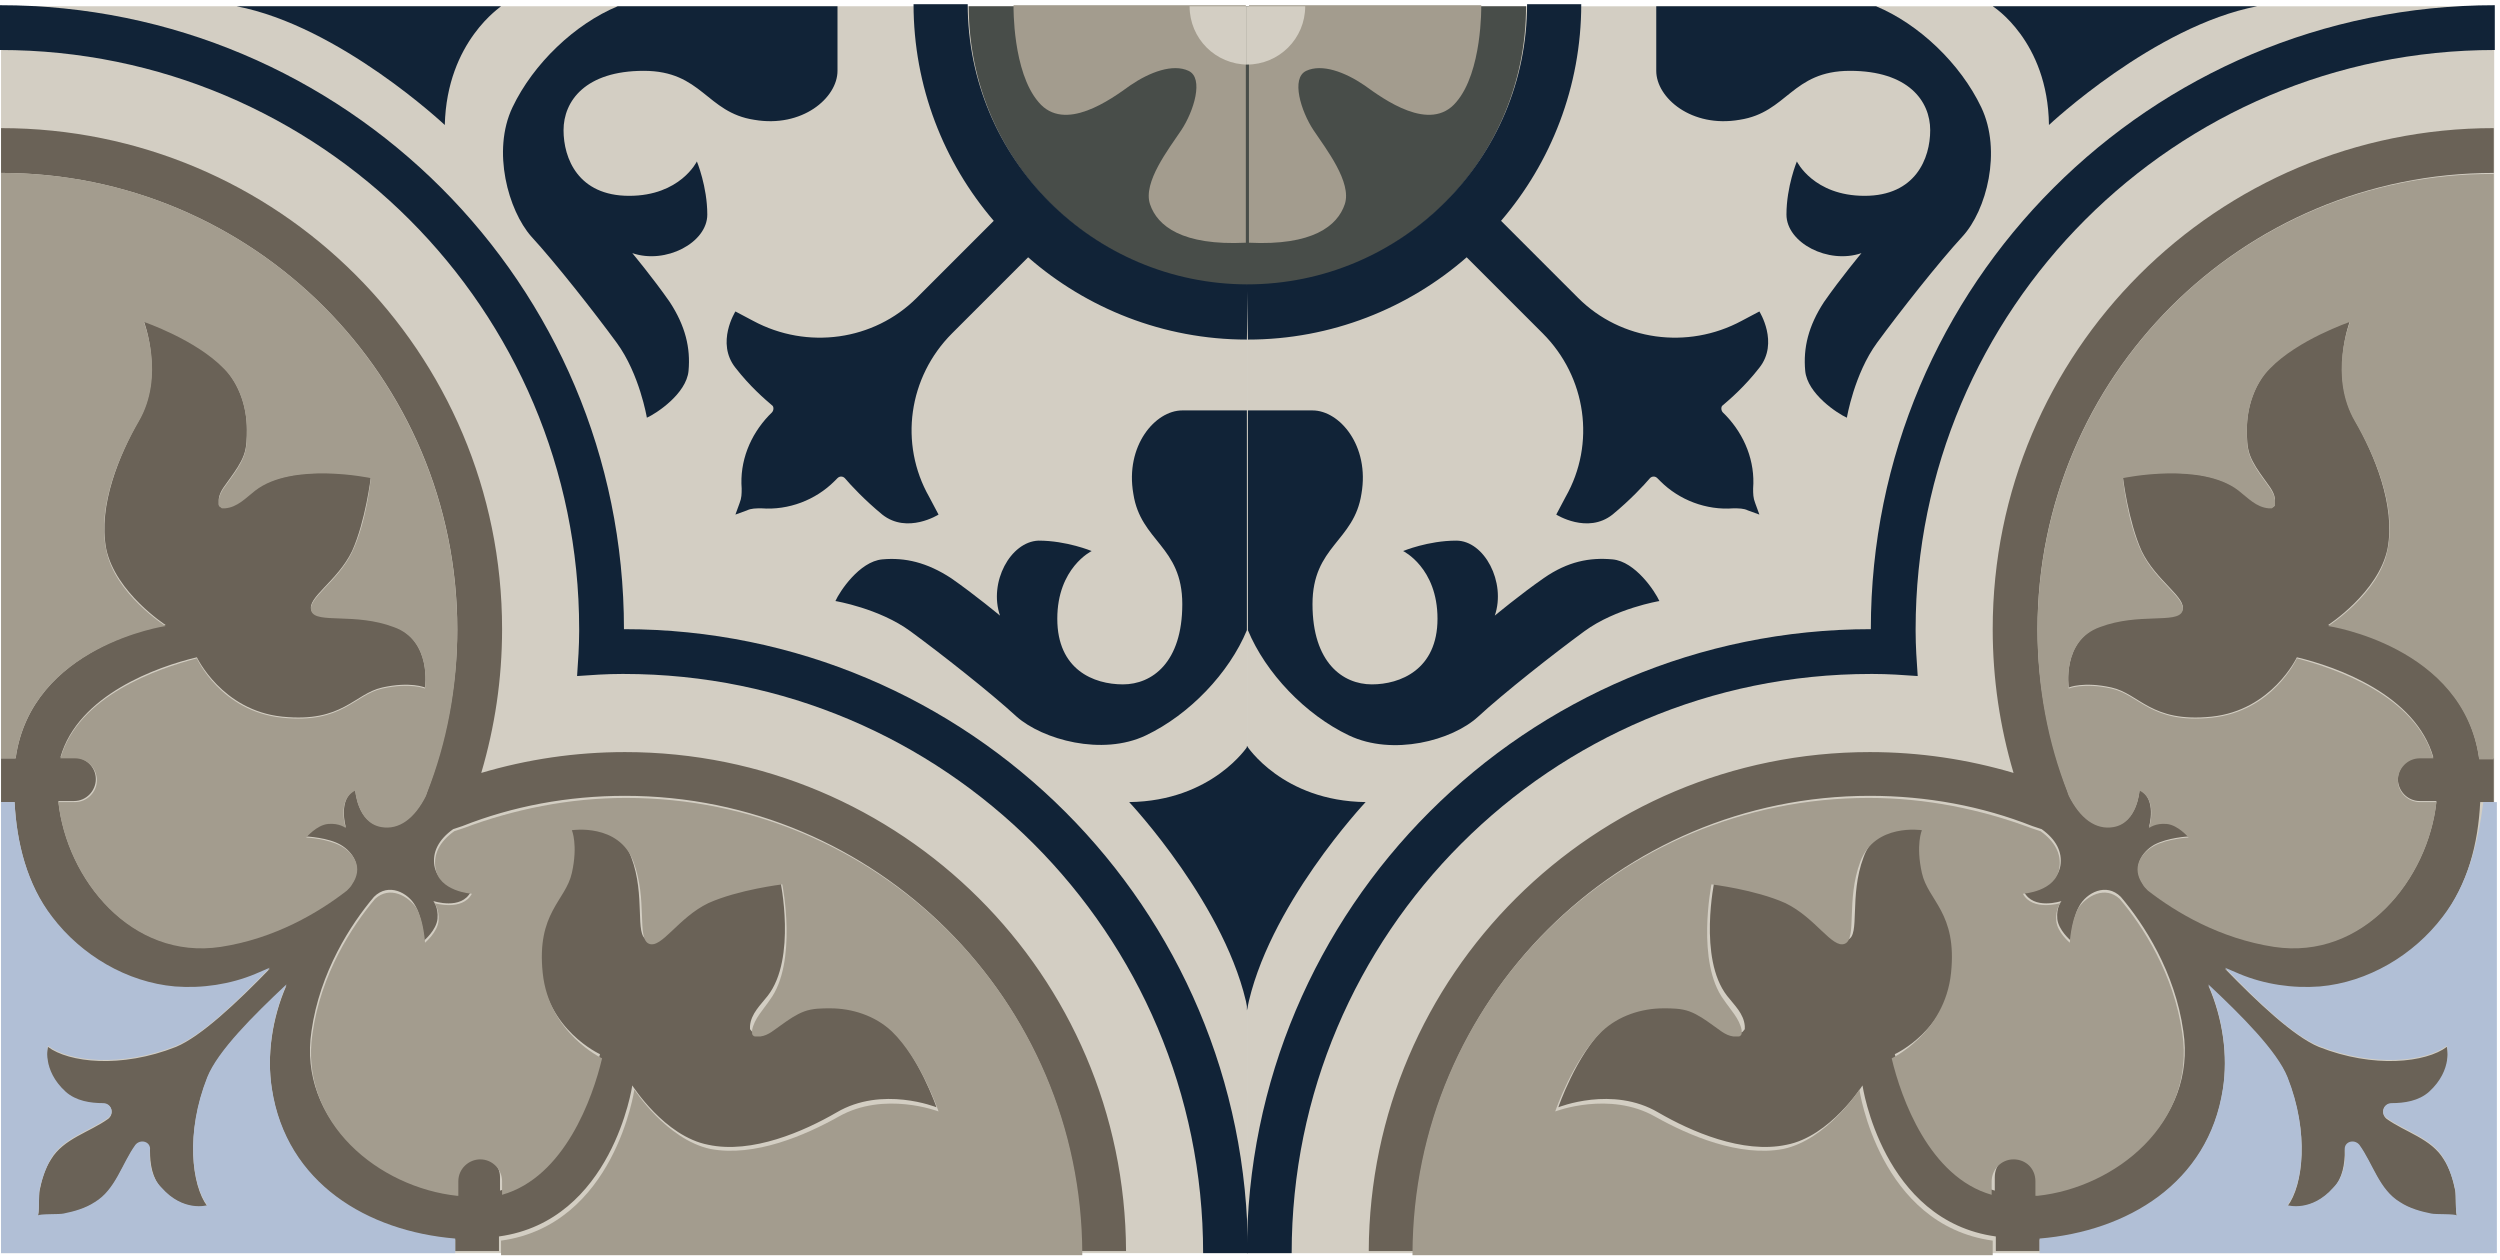 <svg width="240" height="121" viewBox="0 0 240 121" fill="none" xmlns="http://www.w3.org/2000/svg">
    <path d="M119.8 0.6H0.1V120.3H119.8V0.6Z" fill="#D3CEC3"/>
    <path d="M115.5 120.3C115.5 89.6 90.6 64.7 59.9 64.7C59.8 64.7 59.8 64.7 59.7 64.7C58.2 64.7 56.8 64.8 55.4 64.9C55.5 63.5 55.6 62 55.6 60.6C55.6 60.5 55.6 60.5 55.6 60.4C55.6 29.7 30.7 4.8 0 4.8V0.5C33.1 0.5 59.9 27.3 59.9 60.4C93 60.4 119.8 87.2 119.8 120.3H115.5Z" fill="#112337"/>
    <path d="M119.8 27.4C105 27.4 93 15.4 93 0.6H119.8V27.4Z" fill="#484D49"/>
    <path d="M97.3 0.6C97.3 0.6 97.2 6.9 99.7 9.8C102.2 12.8 106.7 9.5 108.5 8.2C110.4 6.9 112.6 6.1 114.1 6.8C115.6 7.5 114.6 10.7 113.4 12.5C112.2 14.3 109.7 17.5 110.4 19.6C111.1 21.7 113.5 23.6 119.6 23.3V0.5H97.3V0.6Z" fill="#A39C8E"/>
    <path d="M119.8 6.2C116.7 6.2 114.2 3.7 114.2 0.6H119.8V6.2Z" fill="#D3CEC3"/>
    <path d="M42.7 12C42.7 12 32.6 2.5 22.7 0.6H48.1C48.2 0.6 42.9 3.9 42.7 12Z" fill="#112337"/>
    <path d="M119.7 32.6C111.7 32.6 104.3 29.6 98.7 24.7L91.4 32C87.2 36.2 86.3 42.6 89.2 47.7L90.1 49.4C90.1 49.4 87.1 51.3 84.7 49.4C83 48 81.7 46.6 81.1 45.9C80.9 45.7 80.6 45.7 80.4 45.9L80.1 46.2C78.3 48 75.7 49 73.1 48.8C72.6 48.8 72.1 48.8 71.7 49L70.6 49.4L71 48.3C71.2 47.8 71.2 47.4 71.2 46.9C71 44.3 72 41.8 73.8 39.9L74.1 39.6C74.3 39.4 74.3 39 74.1 38.9C73.4 38.3 72 37.1 70.6 35.3C68.7 32.9 70.6 29.9 70.6 29.9L72.3 30.8C77.5 33.6 83.9 32.7 88 28.6L95.4 21.2C90.6 15.6 87.7 8.3 87.7 0.4H92.9C92.9 15.2 104.9 27.3 119.8 27.3L119.7 32.6Z" fill="#112337"/>
    <path d="M80.4 0.6C80.4 0.6 80.4 4.2 80.4 6.8C80.4 9.4 77 12.3 72.4 11.5C67.8 10.8 67.4 6.8 61.8 6.8C56.2 6.8 54.1 9.7 54.1 12.5C54.1 15.2 55.5 18.8 60.4 18.8C65.3 18.8 66.9 15.5 66.9 15.5C66.9 15.5 67.9 17.9 67.9 20.6C67.9 23.3 63.9 25.4 60.7 24.3C60.7 24.3 62.7 26.7 64.3 29C65.8 31.3 66.3 33.4 66.1 35.6C65.9 37.8 63 39.7 62.1 40.1C62.1 40.1 61.4 35.9 59.2 32.9C57 29.9 53.3 25.2 51 22.7C48.8 20.2 47.2 14.5 49.2 10.3C51.2 6.1 55.2 2.3 59.3 0.6H80.4Z" fill="#112337"/>
    <path d="M108.4 77C108.4 77 117.9 87.1 119.8 97V71.6C119.8 71.6 116.4 76.9 108.4 77Z" fill="#112337"/>
    <path d="M119.7 39.4C119.7 39.4 116.1 39.4 113.5 39.4C110.9 39.4 108 42.8 108.8 47.4C109.5 52 113.5 52.4 113.5 58C113.5 63.6 110.6 65.7 107.8 65.7C105 65.7 101.5 64.3 101.5 59.4C101.5 54.5 104.8 52.9 104.8 52.9C104.8 52.9 102.4 51.9 99.7 51.9C97 52 94.9 55.9 96 59.1C96 59.1 93.6 57.1 91.3 55.5C89 54 86.9 53.5 84.7 53.7C82.5 53.9 80.6 56.8 80.2 57.7C80.2 57.7 84.4 58.4 87.4 60.6C90.4 62.8 95.1 66.5 97.6 68.8C100.1 71 105.8 72.6 110 70.6C114.2 68.6 118 64.6 119.7 60.5V39.4Z" fill="#112337"/>
    <path d="M103.8 120.1C103.7 96 84.1 76.4 60 76.4C54.5 76.4 49.2 77.4 44.4 79.3C44.1 79.4 43.8 79.5 43.5 79.6C42.1 80.6 41.5 81.8 41.7 83.1C42.1 85.4 45.2 85.6 45.2 85.6C44.3 87.4 41.6 86.5 41.6 86.5C41.6 86.5 42.1 87.1 42 88.2C41.9 89.3 40.7 90.3 40.7 90.3C40.7 90.3 40.6 88.3 39.9 87C39.2 85.7 37.3 84.7 35.9 86.1C33.7 88.7 30.7 93.3 29.9 99C28.6 107.6 36.4 113.8 43.8 114.6V113C43.8 111.9 44.7 110.9 45.9 110.9C47 110.9 48 111.8 48 113V114.3C54 112.6 56.6 105 57.6 101.2C57.6 101.2 52.5 98.9 51.9 93C51.3 87.2 54.1 86.1 54.7 83.4C55.3 80.7 54.7 79.3 54.7 79.3C54.7 79.3 59.3 78.6 60.6 82.3C62 86 60.9 89.8 62.1 90.2C63.3 90.7 64.9 87.7 67.8 86.3C70.7 84.9 74.9 84.5 74.9 84.5C74.9 84.5 76.5 92 73.7 95.6C73 96.5 72.1 97.3 72 98.5C72 98.6 72 98.7 72 98.8C72.1 98.9 72.2 99.1 72.3 99.1C72.5 99.1 72.6 99.1 72.8 99.1C73.6 99 74.2 98.4 74.8 98C75.5 97.5 76.2 97 77 96.7C77.8 96.4 78.6 96.4 79.5 96.4C81.6 96.4 83.9 97.1 85.4 98.6C88.2 101.3 89.9 106.3 89.9 106.3C89.9 106.3 84.7 104.2 80.3 106.8C77.2 108.6 72.2 110.8 68 109.9C63.8 109.1 60.7 104.2 60.7 104.2C60.7 104.2 58.8 117.2 47.9 118.7V120.1H43.7V119C35.3 118.3 27.5 113.7 26.1 104.6C25.6 101.4 26.1 97.8 27.5 94.6C24.3 97.6 20.9 101 19.9 103.5C17.8 108.8 18.4 113.8 19.9 115.8C19.9 115.8 17.6 116.4 15.5 114.1C14.6 113.1 14.4 111.7 14.4 110.5C14.4 109.7 13.4 109.4 13 110C11.7 111.8 11.1 114.3 9.1 115.5C8.2 116 7.1 116.4 6.1 116.6C5.7 116.7 3.7 116.6 3.6 116.8C3.8 116.6 3.7 114.7 3.8 114.3C4 113.3 4.3 112.2 4.9 111.3C6.1 109.3 8.6 108.7 10.4 107.4C11 106.9 10.7 105.9 9.9 106C8.7 106.1 7.3 105.9 6.3 104.9C3.9 102.8 4.6 100.5 4.6 100.5C6.6 102 11.6 102.6 16.9 100.5C19.3 99.5 22.8 96.2 25.9 93C25.4 93.2 25 93.4 24.5 93.6C22.1 94.6 19.4 95.1 16.8 94.8C12.2 94.4 7.8 91.8 5 88.1C2.6 84.9 1.6 81 1.4 77H0.1V72.8H1.5C3 62 15.9 60 15.9 60C15.9 60 11.1 56.9 10.2 52.7C9.4 48.5 11.5 43.6 13.3 40.4C15.8 36 13.8 30.8 13.8 30.8C13.8 30.8 18.8 32.5 21.5 35.3C23 36.9 23.7 39.1 23.7 41.2C23.7 42 23.7 42.9 23.4 43.7C23.1 44.5 22.6 45.2 22.1 45.9C21.7 46.5 21.1 47.1 21 47.9C21 48.1 21 48.2 21 48.4C21 48.6 21.2 48.7 21.3 48.7C21.4 48.7 21.5 48.7 21.6 48.7C22.7 48.5 23.6 47.6 24.5 47C28.1 44.3 35.6 45.8 35.6 45.8C35.6 45.8 35.1 50 33.8 52.9C32.4 55.8 29.4 57.4 29.9 58.6C30.4 59.8 34.1 58.7 37.8 60.1C41.5 61.5 40.8 66 40.8 66C40.8 66 39.4 65.4 36.7 66C34 66.6 32.9 69.4 27.1 68.8C21.3 68.2 18.9 63.1 18.9 63.1C15.1 64 7.5 66.7 5.8 72.7H7.1C8.2 72.7 9.2 73.6 9.2 74.8C9.2 75.9 8.3 76.9 7.1 76.9H5.6C6.4 84.4 12.6 92.1 21.2 90.8C26.3 90 30.5 87.5 33.3 85.4C33.5 85.2 33.7 85 33.8 84.8C34.8 83.2 33.9 81.8 32.7 81.1C31.5 80.4 29.4 80.3 29.4 80.3C29.4 80.3 30.4 79.1 31.5 79C32.6 78.9 33.2 79.4 33.2 79.4C33.2 79.4 32.4 76.7 34.1 75.8C34.1 75.8 34.3 79 36.6 79.3C38.3 79.6 39.8 78.5 40.9 76.3C40.9 76.2 41 76.1 41 76C42.8 71.2 43.9 65.9 43.9 60.4C43.9 36.2 24.3 16.6 0.1 16.6V12.3C26.7 12.3 48.2 33.8 48.2 60.4C48.2 65.2 47.5 69.8 46.2 74.2C50.6 72.9 55.2 72.2 60 72.2C86.5 72.2 108 93.6 108.1 120.1H103.8Z" fill="#6A6257"/>
    <path d="M5 88C7.8 91.7 12.2 94.3 16.8 94.7C19.4 94.9 22.1 94.5 24.5 93.5C25 93.3 25.4 93.1 25.9 92.9C22.8 96.1 19.4 99.4 16.9 100.4C11.6 102.5 6.6 101.9 4.6 100.4C4.6 100.4 4 102.7 6.3 104.8C7.3 105.7 8.7 105.9 9.9 105.9C10.7 105.9 11 106.9 10.4 107.3C8.6 108.6 6.1 109.2 4.9 111.2C4.4 112.1 4 113.2 3.8 114.2C3.7 114.6 3.8 116.6 3.6 116.7C3.8 116.5 5.7 116.6 6.1 116.5C7.1 116.3 8.2 116 9.1 115.4C11.1 114.2 11.7 111.7 13 109.9C13.5 109.3 14.5 109.6 14.4 110.4C14.3 111.6 14.5 113 15.5 114C17.6 116.4 19.9 115.7 19.9 115.7C18.4 113.7 17.8 108.7 19.9 103.4C20.9 100.9 24.3 97.5 27.5 94.5C26.1 97.7 25.6 101.3 26.1 104.5C27.5 113.6 35.3 118.2 43.7 118.9V120.3H0.1V77H1.4C1.6 80.9 2.6 84.9 5 88Z" fill="#B1BFD6"/>
    <path d="M43.9 114.8C36.4 114 28.7 107.8 30 99.2C30.8 93.5 33.8 88.9 36 86.3C37.4 85 39.2 86 40 87.2C40.7 88.5 40.8 90.5 40.8 90.5C40.8 90.5 42 89.5 42.1 88.4C42.2 87.3 41.7 86.7 41.7 86.7C41.7 86.7 44.4 87.5 45.3 85.8C45.3 85.8 42.1 85.6 41.8 83.3C41.6 82 42.2 80.8 43.6 79.8C43.9 79.7 44.2 79.6 44.5 79.5C49.3 77.7 54.6 76.6 60.1 76.6C84.3 76.6 103.8 96.1 103.9 120.3V120.5H48.1V119.1C59 117.6 60.9 104.6 60.9 104.6C60.9 104.6 64 109.4 68.2 110.3C72.4 111.1 77.3 109 80.5 107.2C84.9 104.7 90.1 106.7 90.1 106.7C90.1 106.7 88.4 101.7 85.6 99C84 97.5 81.8 96.8 79.7 96.8C78.9 96.8 78 96.8 77.2 97.1C76.4 97.4 75.7 97.9 75 98.4C74.4 98.8 73.8 99.4 73 99.5C72.8 99.5 72.7 99.5 72.5 99.5C72.3 99.5 72.2 99.3 72.2 99.2C72.2 99.1 72.2 99 72.2 98.9C72.4 97.8 73.3 96.9 73.9 96C76.6 92.4 75.1 84.9 75.1 84.9C75.1 84.9 70.9 85.4 68 86.7C65.1 88.1 63.5 91.1 62.3 90.6C61.1 90.1 62.2 86.4 60.8 82.7C59.4 79 54.9 79.7 54.9 79.7C54.9 79.7 55.5 81.1 54.9 83.8C54.3 86.5 51.5 87.6 52.1 93.4C52.7 99.2 57.8 101.6 57.8 101.6C56.9 105.4 54.2 113 48.2 114.7V113.4C48.2 112.3 47.3 111.3 46.1 111.3C45 111.3 44 112.2 44 113.4V114.8H43.9Z" fill="#A39C8E"/>
    <path d="M43.9 60.5C43.9 66 42.9 71.3 41 76.1C41 76.2 40.9 76.3 40.9 76.4C39.8 78.6 38.3 79.7 36.6 79.4C34.3 79 34.1 75.9 34.1 75.9C32.3 76.8 33.2 79.5 33.2 79.5C33.2 79.5 32.6 79 31.5 79.1C30.4 79.2 29.4 80.4 29.4 80.4C29.4 80.4 31.4 80.5 32.7 81.2C34 81.9 34.9 83.3 33.8 84.9C33.7 85.1 33.5 85.3 33.3 85.5C30.6 87.6 26.4 90.1 21.2 90.9C12.6 92.2 6.4 84.4 5.6 77H7.2C8.3 77 9.3 76.1 9.3 74.9C9.3 73.8 8.4 72.8 7.2 72.8H5.8C7.5 66.8 15.1 64.2 18.9 63.2C18.9 63.2 21.2 68.3 27.1 68.9C32.9 69.5 34 66.7 36.7 66.1C39.4 65.5 40.8 66.1 40.8 66.1C40.8 66.1 41.5 61.5 37.8 60.2C34.1 58.8 30.4 59.9 29.9 58.7C29.4 57.5 32.4 55.9 33.8 53C35.2 50.1 35.6 45.9 35.6 45.9C35.6 45.9 28.1 44.3 24.5 47.1C23.6 47.8 22.8 48.7 21.6 48.8C21.5 48.8 21.4 48.8 21.3 48.8C21.2 48.7 21 48.6 21 48.5C21 48.3 21 48.2 21 48C21.1 47.2 21.7 46.6 22.1 46C22.6 45.3 23.1 44.6 23.4 43.8C23.7 43 23.7 42.2 23.7 41.3C23.7 39.2 23 36.9 21.5 35.4C18.8 32.6 13.8 30.9 13.8 30.9C13.8 30.9 15.9 36.1 13.3 40.5C11.5 43.6 9.3 48.6 10.2 52.8C11 57 15.9 60.1 15.9 60.1C15.9 60.1 3 62 1.5 72.8H0.1V16.6C24.3 16.6 43.9 36.2 43.9 60.5Z" fill="#A39C8E"/>
    <path d="M119.744 120.305L239.444 120.305L239.444 0.605L119.744 0.605L119.744 120.305Z" fill="#D3CEC3"/>
    <path d="M124 120.3C124 89.6 148.9 64.7 179.6 64.7C179.7 64.7 179.7 64.7 179.8 64.7C181.3 64.7 182.7 64.8 184.1 64.9C184 63.5 183.9 62 183.9 60.6C183.9 60.5 183.9 60.5 183.9 60.4C183.9 29.7 208.8 4.8 239.5 4.8V0.5C206.4 0.5 179.6 27.3 179.6 60.4C146.5 60.4 119.7 87.2 119.7 120.3H124Z" fill="#112337"/>
    <path d="M119.7 27.4C134.5 27.4 146.5 15.4 146.5 0.6H119.7V27.4Z" fill="#484D49"/>
    <path d="M142.2 0.6C142.2 0.6 142.3 6.9 139.8 9.8C137.3 12.8 132.8 9.5 131 8.2C129.1 6.9 126.9 6.1 125.4 6.8C123.9 7.5 124.9 10.7 126.1 12.5C127.3 14.3 129.8 17.5 129.1 19.6C128.4 21.7 126 23.6 119.9 23.3V0.5H142.2V0.6Z" fill="#A39C8E"/>
    <path d="M119.7 6.2C122.8 6.2 125.3 3.7 125.3 0.6H119.7V6.2Z" fill="#D3CEC3"/>
    <path d="M196.7 12C196.7 12 206.8 2.5 216.7 0.6H191.3C191.3 0.6 196.6 3.9 196.7 12Z" fill="#112337"/>
    <path d="M119.8 32.6C127.8 32.6 135.2 29.6 140.8 24.7L148.1 32C152.3 36.2 153.2 42.6 150.3 47.7L149.4 49.4C149.4 49.4 152.4 51.3 154.8 49.4C156.5 48 157.8 46.6 158.4 45.9C158.6 45.7 158.9 45.7 159.1 45.9L159.4 46.2C161.2 48 163.8 49 166.4 48.8C166.9 48.8 167.4 48.8 167.8 49L168.9 49.4L168.5 48.3C168.3 47.8 168.3 47.4 168.3 46.9C168.5 44.3 167.5 41.8 165.7 39.9L165.4 39.6C165.2 39.4 165.2 39 165.4 38.9C166.1 38.3 167.5 37.1 168.9 35.3C170.8 32.9 168.9 29.9 168.9 29.9L167.2 30.8C162 33.6 155.6 32.7 151.5 28.6L144.1 21.2C148.9 15.6 151.8 8.3 151.8 0.4H146.6C146.6 15.2 134.6 27.3 119.7 27.3L119.8 32.6C119.7 32.6 119.7 32.6 119.8 32.6Z" fill="#112337"/>
    <path d="M159 0.6C159 0.6 159 4.2 159 6.8C159 9.4 162.4 12.3 167 11.5C171.6 10.8 172 6.8 177.6 6.8C183.2 6.8 185.3 9.7 185.3 12.5C185.3 15.2 183.9 18.8 179 18.8C174.1 18.8 172.5 15.5 172.5 15.5C172.5 15.5 171.5 17.9 171.5 20.6C171.5 23.3 175.5 25.4 178.7 24.3C178.7 24.3 176.7 26.7 175.1 29C173.6 31.3 173.1 33.4 173.3 35.6C173.5 37.8 176.4 39.7 177.3 40.1C177.3 40.1 178 35.9 180.2 32.9C182.4 29.9 186.1 25.2 188.4 22.7C190.7 20.2 192.2 14.5 190.2 10.3C188.2 6.1 184.2 2.3 180.1 0.6H159Z" fill="#112337"/>
    <path d="M131.1 77C131.1 77 121.6 87.1 119.7 97V71.6C119.7 71.6 123.1 76.9 131.1 77Z" fill="#112337"/>
    <path d="M119.8 39.4C119.8 39.4 123.4 39.4 126 39.4C128.6 39.4 131.5 42.8 130.7 47.4C130 52 126 52.4 126 58C126 63.6 128.9 65.7 131.7 65.7C134.4 65.7 138 64.3 138 59.4C138 54.5 134.7 52.9 134.7 52.9C134.7 52.9 137.1 51.9 139.8 51.9C142.5 51.9 144.6 55.9 143.5 59.1C143.5 59.1 145.9 57.1 148.2 55.5C150.5 53.9 152.6 53.5 154.8 53.7C157 53.9 158.9 56.8 159.3 57.7C159.3 57.7 155.1 58.4 152.1 60.6C149.1 62.8 144.4 66.5 141.9 68.8C139.4 71.1 133.7 72.6 129.5 70.6C125.3 68.6 121.5 64.6 119.8 60.5V39.4Z" fill="#112337"/>
    <path d="M135.7 120.1C135.8 96 155.4 76.4 179.5 76.4C185 76.4 190.3 77.4 195.1 79.3C195.4 79.4 195.7 79.5 196 79.6C197.4 80.6 198 81.8 197.8 83.1C197.4 85.4 194.3 85.6 194.3 85.6C195.2 87.4 197.9 86.5 197.9 86.5C197.9 86.5 197.4 87.1 197.5 88.2C197.6 89.3 198.8 90.3 198.8 90.3C198.8 90.3 198.9 88.3 199.6 87C200.3 85.7 202.2 84.7 203.6 86.1C205.8 88.7 208.8 93.3 209.6 99C210.9 107.6 203.1 113.8 195.7 114.6V113C195.7 111.9 194.8 110.9 193.6 110.9C192.4 110.9 191.5 111.8 191.5 113V114.3C185.5 112.6 182.9 105 181.9 101.2C181.9 101.2 187 98.9 187.6 93C188.2 87.2 185.4 86.1 184.8 83.4C184.2 80.7 184.8 79.3 184.8 79.3C184.8 79.3 180.2 78.6 178.9 82.3C177.5 86 178.6 89.8 177.4 90.2C176.2 90.7 174.6 87.7 171.7 86.3C168.8 84.9 164.6 84.5 164.6 84.5C164.6 84.5 163 92 165.8 95.6C166.5 96.5 167.4 97.3 167.5 98.5C167.5 98.6 167.5 98.7 167.5 98.8C167.4 98.9 167.3 99.1 167.2 99.1C167 99.1 166.9 99.1 166.7 99.1C165.9 99 165.3 98.4 164.7 98C164 97.5 163.3 97 162.5 96.7C161.7 96.4 160.9 96.4 160 96.4C157.9 96.4 155.6 97.1 154.1 98.6C151.3 101.3 149.6 106.3 149.6 106.3C149.6 106.3 154.8 104.2 159.2 106.8C162.3 108.6 167.3 110.8 171.5 109.9C175.7 109.1 178.8 104.2 178.8 104.2C178.8 104.2 180.7 117.2 191.6 118.7V120.1H195.8V119C204.2 118.3 212 113.7 213.4 104.6C213.9 101.4 213.4 97.8 212 94.6C215.2 97.6 218.6 101 219.6 103.5C221.7 108.8 221.1 113.8 219.6 115.8C219.6 115.8 221.9 116.4 224 114.1C224.9 113.1 225.1 111.7 225.1 110.5C225.1 109.7 226.1 109.4 226.5 110C227.8 111.8 228.4 114.3 230.4 115.5C231.3 116 232.4 116.4 233.4 116.6C233.8 116.7 235.8 116.6 235.9 116.8C235.7 116.6 235.8 114.7 235.7 114.3C235.5 113.3 235.2 112.2 234.6 111.3C233.4 109.3 230.9 108.7 229.1 107.4C228.5 106.9 228.8 105.9 229.6 106C230.8 106.1 232.2 105.9 233.2 104.9C235.6 102.8 234.9 100.5 234.9 100.5C232.9 102 227.9 102.6 222.6 100.5C220.2 99.5 216.7 96.2 213.6 93C214.1 93.2 214.5 93.4 215 93.6C217.4 94.6 220.1 95.1 222.7 94.8C227.3 94.4 231.7 91.8 234.5 88.1C236.9 84.9 237.9 81 238.1 77H239.4V72.8H238C236.5 61.9 223.5 60 223.5 60C223.5 60 228.3 56.9 229.2 52.7C230 48.5 227.9 43.6 226.1 40.4C223.6 36 225.6 30.8 225.6 30.8C225.6 30.8 220.6 32.5 217.9 35.3C216.4 36.9 215.7 39.1 215.7 41.2C215.7 42 215.7 42.9 216 43.7C216.3 44.5 216.8 45.2 217.3 45.9C217.7 46.5 218.3 47.1 218.4 47.9C218.4 48.1 218.4 48.2 218.4 48.4C218.4 48.6 218.2 48.7 218.1 48.7C218 48.7 217.9 48.7 217.8 48.7C216.7 48.5 215.8 47.6 214.9 47C211.3 44.3 203.8 45.8 203.8 45.8C203.8 45.8 204.3 50 205.6 52.9C207 55.8 210 57.4 209.5 58.6C209 59.8 205.3 58.7 201.6 60.1C197.9 61.5 198.6 66 198.6 66C198.6 66 200 65.4 202.7 66C205.4 66.6 206.5 69.4 212.3 68.8C218.1 68.2 220.5 63.1 220.5 63.1C224.3 64 231.9 66.7 233.6 72.7H232.3C231.2 72.7 230.2 73.6 230.2 74.8C230.2 75.9 231.1 76.9 232.3 76.9H233.9C233.1 84.4 226.9 92.1 218.3 90.8C213.2 90 209 87.5 206.2 85.4C206 85.2 205.8 85 205.7 84.8C204.7 83.2 205.6 81.8 206.8 81.1C208.1 80.4 210.1 80.3 210.1 80.3C210.1 80.3 209.1 79.1 208 79C206.9 78.9 206.3 79.4 206.3 79.4C206.3 79.4 207.1 76.7 205.4 75.8C205.4 75.8 205.2 79 202.9 79.3C201.2 79.6 199.7 78.5 198.6 76.3C198.6 76.2 198.5 76.1 198.5 76C196.7 71.2 195.6 65.9 195.6 60.4C195.6 36.2 215.2 16.6 239.4 16.6V12.3C212.8 12.3 191.3 33.8 191.3 60.4C191.3 65.2 192 69.8 193.3 74.2C188.9 72.9 184.3 72.2 179.5 72.2C153 72.2 131.5 93.6 131.4 120.1H135.7Z" fill="#6A6257"/>
    <path d="M234.5 88C231.7 91.7 227.3 94.3 222.7 94.7C220.1 94.9 217.4 94.5 215 93.5C214.5 93.3 214.1 93.1 213.6 92.9C216.7 96.1 220.1 99.4 222.6 100.4C227.9 102.5 232.9 101.9 234.9 100.4C234.9 100.4 235.5 102.7 233.2 104.8C232.2 105.7 230.8 105.9 229.6 105.9C228.8 105.9 228.5 106.9 229.1 107.3C230.9 108.6 233.4 109.2 234.6 111.2C235.1 112.1 235.5 113.2 235.7 114.2C235.8 114.6 235.7 116.6 235.9 116.7C235.7 116.5 233.8 116.6 233.4 116.5C232.4 116.3 231.3 116 230.4 115.4C228.4 114.2 227.8 111.7 226.5 109.9C226 109.3 225 109.6 225.1 110.4C225.2 111.6 225 113 224 114C221.9 116.4 219.6 115.7 219.6 115.7C221.1 113.7 221.7 108.7 219.6 103.4C218.6 100.9 215.2 97.5 212 94.5C213.4 97.7 213.9 101.3 213.4 104.5C212 113.6 204.2 118.2 195.8 118.9V120.3H239.7V77H238.4C237.9 80.9 236.9 84.9 234.5 88Z" fill="#B1BFD6"/>
    <path d="M195.6 114.8C203.1 114 210.8 107.8 209.5 99.2C208.7 93.5 205.7 88.9 203.5 86.3C202.1 85 200.3 86 199.5 87.2C198.8 88.5 198.7 90.5 198.7 90.5C198.7 90.5 197.5 89.5 197.4 88.4C197.3 87.3 197.8 86.7 197.8 86.7C197.8 86.7 195.1 87.5 194.2 85.8C194.2 85.8 197.4 85.6 197.7 83.3C197.9 82 197.3 80.8 195.9 79.8C195.6 79.7 195.3 79.6 195 79.5C190.2 77.7 184.9 76.6 179.4 76.6C155.2 76.6 135.7 96.1 135.6 120.3V120.5H191.3V119.1C180.4 117.6 178.5 104.6 178.5 104.6C178.5 104.6 175.4 109.4 171.2 110.3C167 111.1 162.1 109 158.9 107.2C154.5 104.7 149.3 106.7 149.3 106.7C149.3 106.7 151 101.7 153.8 99C155.4 97.5 157.6 96.8 159.7 96.8C160.5 96.8 161.4 96.8 162.2 97.1C163 97.4 163.7 97.9 164.4 98.4C165 98.8 165.6 99.4 166.4 99.5C166.6 99.5 166.7 99.5 166.9 99.5C167.1 99.5 167.2 99.3 167.2 99.2C167.2 99.1 167.2 99 167.2 98.9C167 97.8 166.1 96.9 165.5 96C162.8 92.4 164.3 84.9 164.3 84.9C164.3 84.9 168.5 85.4 171.4 86.7C174.3 88.1 175.9 91.1 177.1 90.6C178.3 90.1 177.2 86.4 178.6 82.7C180 79 184.5 79.7 184.5 79.7C184.5 79.7 183.9 81.1 184.5 83.8C185.1 86.5 187.9 87.6 187.3 93.4C186.7 99.2 181.6 101.6 181.6 101.6C182.5 105.4 185.2 113 191.2 114.7V113.4C191.2 112.3 192.1 111.3 193.3 111.3C194.5 111.3 195.4 112.2 195.4 113.4V114.8H195.6Z" fill="#A39C8E"/>
    <path d="M195.6 60.5C195.6 66 196.6 71.3 198.5 76.1C198.5 76.2 198.6 76.3 198.6 76.4C199.7 78.6 201.2 79.7 202.9 79.4C205.2 79 205.4 75.9 205.4 75.9C207.2 76.8 206.3 79.5 206.3 79.5C206.3 79.5 206.9 79 208 79.1C209.1 79.2 210.1 80.4 210.1 80.4C210.1 80.4 208.1 80.5 206.8 81.2C205.5 81.9 204.6 83.3 205.7 84.9C205.8 85.1 206 85.3 206.2 85.5C208.9 87.6 213.1 90.1 218.3 90.9C226.9 92.2 233.1 84.4 233.9 77H232.3C231.2 77 230.2 76.1 230.2 74.9C230.2 73.8 231.1 72.8 232.3 72.8H233.6C231.9 66.8 224.3 64.2 220.5 63.2C220.5 63.2 218.2 68.3 212.3 68.9C206.5 69.5 205.4 66.7 202.7 66.1C200 65.5 198.6 66.1 198.6 66.1C198.6 66.1 197.9 61.5 201.6 60.2C205.3 58.8 209 59.9 209.5 58.7C210 57.5 207 55.9 205.6 53C204.2 50.1 203.8 45.9 203.8 45.9C203.8 45.9 211.3 44.3 214.9 47.1C215.8 47.8 216.6 48.7 217.8 48.8C217.9 48.8 218 48.8 218.1 48.8C218.2 48.7 218.4 48.6 218.4 48.5C218.4 48.3 218.4 48.2 218.4 48C218.3 47.2 217.7 46.6 217.3 46C216.8 45.3 216.3 44.6 216 43.8C215.7 43 215.7 42.2 215.7 41.3C215.7 39.2 216.4 36.9 217.9 35.4C220.6 32.6 225.6 30.9 225.6 30.9C225.6 30.9 223.5 36.1 226.1 40.5C227.9 43.6 230.1 48.6 229.2 52.8C228.4 57 223.5 60.1 223.5 60.1C223.5 60.1 236.5 62 238 72.9H239.4V16.7C215.2 16.6 195.6 36.2 195.6 60.5Z" fill="#A39C8E"/>
    </svg>
    